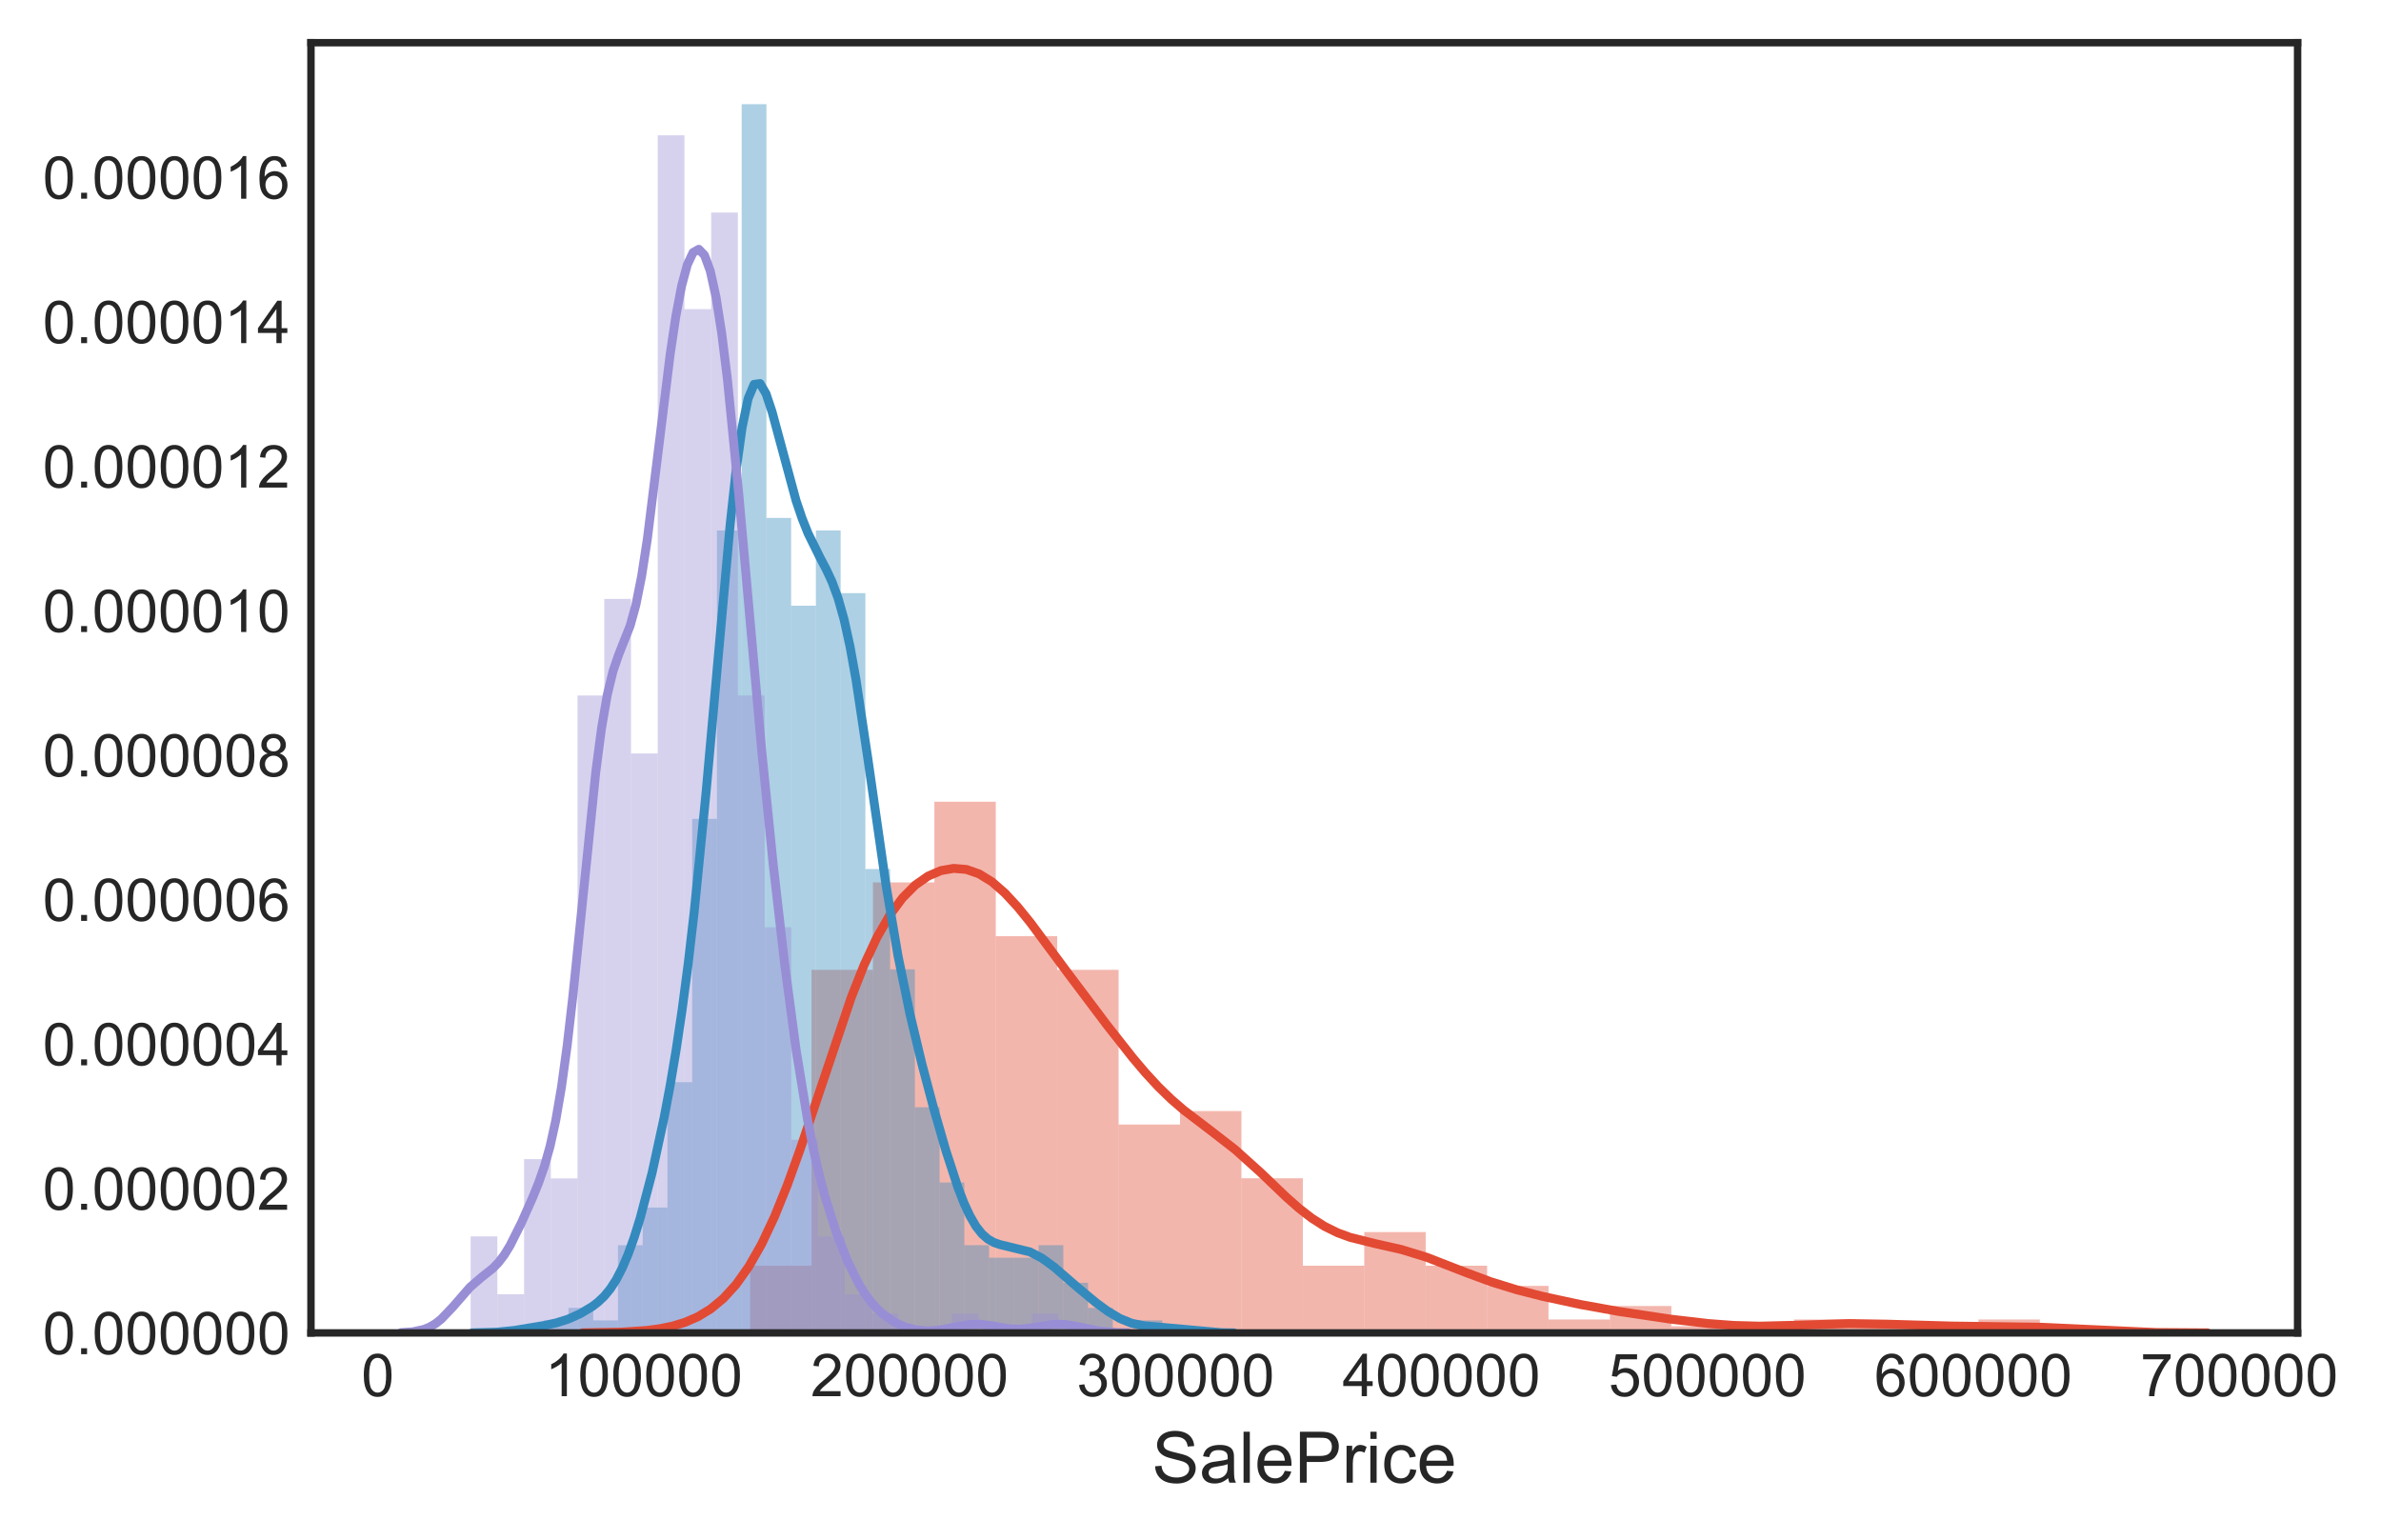 <?xml version="1.0" encoding="utf-8" standalone="no"?>
<!DOCTYPE svg PUBLIC "-//W3C//DTD SVG 1.1//EN"
  "http://www.w3.org/Graphics/SVG/1.1/DTD/svg11.dtd">
<!-- Created with matplotlib (https://matplotlib.org/) -->
<svg height="259.46pt" version="1.1" viewBox="0 0 401.259 259.46" width="401.259pt" xmlns="http://www.w3.org/2000/svg" xmlns:xlink="http://www.w3.org/1999/xlink">
 <defs>
  <style type="text/css">
*{stroke-linecap:butt;stroke-linejoin:round;}
  </style>
 </defs>
 <g id="figure_1">
  <g id="patch_1">
   <path d="M 0 259.46 
L 401.259 259.46 
L 401.259 0 
L 0 0 
z
" style="fill:#ffffff;"/>
  </g>
  <g id="axes_1">
   <g id="patch_2">
    <path d="M 52.405 224.64 
L 387.205 224.64 
L 387.205 7.2 
L 52.405 7.2 
z
" style="fill:#ffffff;"/>
   </g>
   <g id="matplotlib.axis_1">
    <g id="xtick_1">
     <g id="line2d_1"/>
     <g id="text_1">
      <!-- 0 -->
      <defs>
       <path d="M 4.156 35.297 
Q 4.156 48 6.766 55.734 
Q 9.375 63.484 14.516 67.672 
Q 19.672 71.875 27.484 71.875 
Q 33.25 71.875 37.594 69.547 
Q 41.938 67.234 44.766 62.859 
Q 47.609 58.5 49.219 52.219 
Q 50.828 45.953 50.828 35.297 
Q 50.828 22.703 48.234 14.969 
Q 45.656 7.234 40.5 3 
Q 35.359 -1.219 27.484 -1.219 
Q 17.141 -1.219 11.234 6.203 
Q 4.156 15.141 4.156 35.297 
z
M 13.188 35.297 
Q 13.188 17.672 17.312 11.828 
Q 21.438 6 27.484 6 
Q 33.547 6 37.672 11.859 
Q 41.797 17.719 41.797 35.297 
Q 41.797 52.984 37.672 58.781 
Q 33.547 64.594 27.391 64.594 
Q 21.344 64.594 17.719 59.469 
Q 13.188 52.938 13.188 35.297 
z
" id="ArialMT-48"/>
      </defs>
      <g style="fill:#262626;" transform="translate(60.894 235.298)scale(0.1 -0.1)">
       <use xlink:href="#ArialMT-48"/>
      </g>
     </g>
    </g>
    <g id="xtick_2">
     <g id="line2d_2"/>
     <g id="text_2">
      <!-- 100000 -->
      <defs>
       <path d="M 37.25 0 
L 28.469 0 
L 28.469 56 
Q 25.297 52.984 20.141 49.953 
Q 14.984 46.922 10.891 45.406 
L 10.891 53.906 
Q 18.266 57.375 23.781 62.297 
Q 29.297 67.234 31.594 71.875 
L 37.25 71.875 
z
" id="ArialMT-49"/>
      </defs>
      <g style="fill:#262626;" transform="translate(91.806 235.298)scale(0.1 -0.1)">
       <use xlink:href="#ArialMT-49"/>
       <use x="55.615" xlink:href="#ArialMT-48"/>
       <use x="111.23" xlink:href="#ArialMT-48"/>
       <use x="166.846" xlink:href="#ArialMT-48"/>
       <use x="222.461" xlink:href="#ArialMT-48"/>
       <use x="278.076" xlink:href="#ArialMT-48"/>
      </g>
     </g>
    </g>
    <g id="xtick_3">
     <g id="line2d_3"/>
     <g id="text_3">
      <!-- 200000 -->
      <defs>
       <path d="M 50.344 8.453 
L 50.344 0 
L 3.031 0 
Q 2.938 3.172 4.047 6.109 
Q 5.859 10.938 9.828 15.625 
Q 13.812 20.312 21.344 26.469 
Q 33.016 36.031 37.109 41.625 
Q 41.219 47.219 41.219 52.203 
Q 41.219 57.422 37.469 61 
Q 33.734 64.594 27.734 64.594 
Q 21.391 64.594 17.578 60.781 
Q 13.766 56.984 13.719 50.25 
L 4.688 51.172 
Q 5.609 61.281 11.656 66.578 
Q 17.719 71.875 27.938 71.875 
Q 38.234 71.875 44.234 66.156 
Q 50.25 60.453 50.25 52 
Q 50.25 47.703 48.484 43.547 
Q 46.734 39.406 42.656 34.812 
Q 38.578 30.219 29.109 22.219 
Q 21.188 15.578 18.938 13.203 
Q 16.703 10.844 15.234 8.453 
z
" id="ArialMT-50"/>
      </defs>
      <g style="fill:#262626;" transform="translate(136.621 235.298)scale(0.1 -0.1)">
       <use xlink:href="#ArialMT-50"/>
       <use x="55.615" xlink:href="#ArialMT-48"/>
       <use x="111.23" xlink:href="#ArialMT-48"/>
       <use x="166.846" xlink:href="#ArialMT-48"/>
       <use x="222.461" xlink:href="#ArialMT-48"/>
       <use x="278.076" xlink:href="#ArialMT-48"/>
      </g>
     </g>
    </g>
    <g id="xtick_4">
     <g id="line2d_4"/>
     <g id="text_4">
      <!-- 300000 -->
      <defs>
       <path d="M 4.203 18.891 
L 12.984 20.062 
Q 14.5 12.594 18.141 9.297 
Q 21.781 6 27 6 
Q 33.203 6 37.469 10.297 
Q 41.75 14.594 41.75 20.953 
Q 41.75 27 37.797 30.922 
Q 33.844 34.859 27.734 34.859 
Q 25.25 34.859 21.531 33.891 
L 22.516 41.609 
Q 23.391 41.5 23.922 41.5 
Q 29.547 41.5 34.031 44.422 
Q 38.531 47.359 38.531 53.469 
Q 38.531 58.297 35.25 61.469 
Q 31.984 64.656 26.812 64.656 
Q 21.688 64.656 18.266 61.422 
Q 14.844 58.203 13.875 51.766 
L 5.078 53.328 
Q 6.688 62.156 12.391 67.016 
Q 18.109 71.875 26.609 71.875 
Q 32.469 71.875 37.391 69.359 
Q 42.328 66.844 44.938 62.5 
Q 47.562 58.156 47.562 53.266 
Q 47.562 48.641 45.062 44.828 
Q 42.578 41.016 37.703 38.766 
Q 44.047 37.312 47.562 32.688 
Q 51.078 28.078 51.078 21.141 
Q 51.078 11.766 44.234 5.25 
Q 37.406 -1.266 26.953 -1.266 
Q 17.531 -1.266 11.297 4.344 
Q 5.078 9.969 4.203 18.891 
z
" id="ArialMT-51"/>
      </defs>
      <g style="fill:#262626;" transform="translate(181.435 235.298)scale(0.1 -0.1)">
       <use xlink:href="#ArialMT-51"/>
       <use x="55.615" xlink:href="#ArialMT-48"/>
       <use x="111.23" xlink:href="#ArialMT-48"/>
       <use x="166.846" xlink:href="#ArialMT-48"/>
       <use x="222.461" xlink:href="#ArialMT-48"/>
       <use x="278.076" xlink:href="#ArialMT-48"/>
      </g>
     </g>
    </g>
    <g id="xtick_5">
     <g id="line2d_5"/>
     <g id="text_5">
      <!-- 400000 -->
      <defs>
       <path d="M 32.328 0 
L 32.328 17.141 
L 1.266 17.141 
L 1.266 25.203 
L 33.938 71.578 
L 41.109 71.578 
L 41.109 25.203 
L 50.781 25.203 
L 50.781 17.141 
L 41.109 17.141 
L 41.109 0 
z
M 32.328 25.203 
L 32.328 57.469 
L 9.906 25.203 
z
" id="ArialMT-52"/>
      </defs>
      <g style="fill:#262626;" transform="translate(226.25 235.298)scale(0.1 -0.1)">
       <use xlink:href="#ArialMT-52"/>
       <use x="55.615" xlink:href="#ArialMT-48"/>
       <use x="111.23" xlink:href="#ArialMT-48"/>
       <use x="166.846" xlink:href="#ArialMT-48"/>
       <use x="222.461" xlink:href="#ArialMT-48"/>
       <use x="278.076" xlink:href="#ArialMT-48"/>
      </g>
     </g>
    </g>
    <g id="xtick_6">
     <g id="line2d_6"/>
     <g id="text_6">
      <!-- 500000 -->
      <defs>
       <path d="M 4.156 18.75 
L 13.375 19.531 
Q 14.406 12.797 18.141 9.391 
Q 21.875 6 27.156 6 
Q 33.5 6 37.891 10.781 
Q 42.281 15.578 42.281 23.484 
Q 42.281 31 38.062 35.344 
Q 33.844 39.703 27 39.703 
Q 22.75 39.703 19.328 37.766 
Q 15.922 35.844 13.969 32.766 
L 5.719 33.844 
L 12.641 70.609 
L 48.25 70.609 
L 48.25 62.203 
L 19.672 62.203 
L 15.828 42.969 
Q 22.266 47.469 29.344 47.469 
Q 38.719 47.469 45.156 40.969 
Q 51.609 34.469 51.609 24.266 
Q 51.609 14.547 45.953 7.469 
Q 39.062 -1.219 27.156 -1.219 
Q 17.391 -1.219 11.203 4.25 
Q 5.031 9.719 4.156 18.75 
z
" id="ArialMT-53"/>
      </defs>
      <g style="fill:#262626;" transform="translate(271.064 235.298)scale(0.1 -0.1)">
       <use xlink:href="#ArialMT-53"/>
       <use x="55.615" xlink:href="#ArialMT-48"/>
       <use x="111.23" xlink:href="#ArialMT-48"/>
       <use x="166.846" xlink:href="#ArialMT-48"/>
       <use x="222.461" xlink:href="#ArialMT-48"/>
       <use x="278.076" xlink:href="#ArialMT-48"/>
      </g>
     </g>
    </g>
    <g id="xtick_7">
     <g id="line2d_7"/>
     <g id="text_7">
      <!-- 600000 -->
      <defs>
       <path d="M 49.75 54.047 
L 41.016 53.375 
Q 39.844 58.547 37.703 60.891 
Q 34.125 64.656 28.906 64.656 
Q 24.703 64.656 21.531 62.312 
Q 17.391 59.281 14.984 53.469 
Q 12.594 47.656 12.5 36.922 
Q 15.672 41.75 20.266 44.094 
Q 24.859 46.438 29.891 46.438 
Q 38.672 46.438 44.844 39.969 
Q 51.031 33.5 51.031 23.25 
Q 51.031 16.5 48.125 10.719 
Q 45.219 4.938 40.141 1.859 
Q 35.062 -1.219 28.609 -1.219 
Q 17.625 -1.219 10.688 6.859 
Q 3.766 14.938 3.766 33.5 
Q 3.766 54.25 11.422 63.672 
Q 18.109 71.875 29.438 71.875 
Q 37.891 71.875 43.281 67.141 
Q 48.688 62.406 49.75 54.047 
z
M 13.875 23.188 
Q 13.875 18.656 15.797 14.5 
Q 17.719 10.359 21.188 8.172 
Q 24.656 6 28.469 6 
Q 34.031 6 38.031 10.484 
Q 42.047 14.984 42.047 22.703 
Q 42.047 30.125 38.078 34.391 
Q 34.125 38.672 28.125 38.672 
Q 22.172 38.672 18.016 34.391 
Q 13.875 30.125 13.875 23.188 
z
" id="ArialMT-54"/>
      </defs>
      <g style="fill:#262626;" transform="translate(315.879 235.298)scale(0.1 -0.1)">
       <use xlink:href="#ArialMT-54"/>
       <use x="55.615" xlink:href="#ArialMT-48"/>
       <use x="111.23" xlink:href="#ArialMT-48"/>
       <use x="166.846" xlink:href="#ArialMT-48"/>
       <use x="222.461" xlink:href="#ArialMT-48"/>
       <use x="278.076" xlink:href="#ArialMT-48"/>
      </g>
     </g>
    </g>
    <g id="xtick_8">
     <g id="line2d_8"/>
     <g id="text_8">
      <!-- 700000 -->
      <defs>
       <path d="M 4.734 62.203 
L 4.734 70.656 
L 51.078 70.656 
L 51.078 63.812 
Q 44.234 56.547 37.516 44.484 
Q 30.812 32.422 27.156 19.672 
Q 24.516 10.688 23.781 0 
L 14.75 0 
Q 14.891 8.453 18.062 20.406 
Q 21.234 32.375 27.172 43.484 
Q 33.109 54.594 39.797 62.203 
z
" id="ArialMT-55"/>
      </defs>
      <g style="fill:#262626;" transform="translate(360.694 235.298)scale(0.1 -0.1)">
       <use xlink:href="#ArialMT-55"/>
       <use x="55.615" xlink:href="#ArialMT-48"/>
       <use x="111.23" xlink:href="#ArialMT-48"/>
       <use x="166.846" xlink:href="#ArialMT-48"/>
       <use x="222.461" xlink:href="#ArialMT-48"/>
       <use x="278.076" xlink:href="#ArialMT-48"/>
      </g>
     </g>
    </g>
    <g id="text_9">
     <!-- SalePrice -->
     <defs>
      <path d="M 4.5 23 
L 13.422 23.781 
Q 14.062 18.406 16.375 14.969 
Q 18.703 11.531 23.578 9.406 
Q 28.469 7.281 34.578 7.281 
Q 39.984 7.281 44.141 8.891 
Q 48.297 10.5 50.312 13.297 
Q 52.344 16.109 52.344 19.438 
Q 52.344 22.797 50.391 25.312 
Q 48.438 27.828 43.953 29.547 
Q 41.062 30.672 31.203 33.031 
Q 21.344 35.406 17.391 37.5 
Q 12.25 40.188 9.734 44.156 
Q 7.234 48.141 7.234 53.078 
Q 7.234 58.5 10.297 63.203 
Q 13.375 67.922 19.281 70.359 
Q 25.203 72.797 32.422 72.797 
Q 40.375 72.797 46.453 70.234 
Q 52.547 67.672 55.812 62.688 
Q 59.078 57.719 59.328 51.422 
L 50.25 50.734 
Q 49.516 57.516 45.281 60.984 
Q 41.062 64.453 32.812 64.453 
Q 24.219 64.453 20.281 61.297 
Q 16.359 58.156 16.359 53.719 
Q 16.359 49.859 19.141 47.359 
Q 21.875 44.875 33.422 42.266 
Q 44.969 39.656 49.266 37.703 
Q 55.516 34.812 58.484 30.391 
Q 61.469 25.984 61.469 20.219 
Q 61.469 14.5 58.203 9.438 
Q 54.938 4.391 48.797 1.578 
Q 42.672 -1.219 35.016 -1.219 
Q 25.297 -1.219 18.719 1.609 
Q 12.156 4.438 8.422 10.125 
Q 4.688 15.828 4.5 23 
z
" id="ArialMT-83"/>
      <path d="M 40.438 6.391 
Q 35.547 2.25 31.031 0.531 
Q 26.516 -1.172 21.344 -1.172 
Q 12.797 -1.172 8.203 3 
Q 3.609 7.172 3.609 13.672 
Q 3.609 17.484 5.344 20.625 
Q 7.078 23.781 9.891 25.688 
Q 12.703 27.594 16.219 28.562 
Q 18.797 29.25 24.031 29.891 
Q 34.672 31.156 39.703 32.906 
Q 39.75 34.719 39.75 35.203 
Q 39.75 40.578 37.25 42.781 
Q 33.891 45.75 27.25 45.75 
Q 21.047 45.75 18.094 43.578 
Q 15.141 41.406 13.719 35.891 
L 5.125 37.062 
Q 6.297 42.578 8.984 45.969 
Q 11.672 49.359 16.75 51.188 
Q 21.828 53.031 28.516 53.031 
Q 35.156 53.031 39.297 51.469 
Q 43.453 49.906 45.406 47.531 
Q 47.359 45.172 48.141 41.547 
Q 48.578 39.312 48.578 33.453 
L 48.578 21.734 
Q 48.578 9.469 49.141 6.219 
Q 49.703 2.984 51.375 0 
L 42.188 0 
Q 40.828 2.734 40.438 6.391 
z
M 39.703 26.031 
Q 34.906 24.078 25.344 22.703 
Q 19.922 21.922 17.672 20.938 
Q 15.438 19.969 14.203 18.094 
Q 12.984 16.219 12.984 13.922 
Q 12.984 10.406 15.641 8.062 
Q 18.312 5.719 23.438 5.719 
Q 28.516 5.719 32.469 7.938 
Q 36.422 10.156 38.281 14.016 
Q 39.703 17 39.703 22.797 
z
" id="ArialMT-97"/>
      <path d="M 6.391 0 
L 6.391 71.578 
L 15.188 71.578 
L 15.188 0 
z
" id="ArialMT-108"/>
      <path d="M 42.094 16.703 
L 51.172 15.578 
Q 49.031 7.625 43.219 3.219 
Q 37.406 -1.172 28.375 -1.172 
Q 17 -1.172 10.328 5.828 
Q 3.656 12.844 3.656 25.484 
Q 3.656 38.578 10.391 45.797 
Q 17.141 53.031 27.875 53.031 
Q 38.281 53.031 44.875 45.953 
Q 51.469 38.875 51.469 26.031 
Q 51.469 25.25 51.422 23.688 
L 12.75 23.688 
Q 13.234 15.141 17.578 10.594 
Q 21.922 6.062 28.422 6.062 
Q 33.25 6.062 36.672 8.594 
Q 40.094 11.141 42.094 16.703 
z
M 13.234 30.906 
L 42.188 30.906 
Q 41.609 37.453 38.875 40.719 
Q 34.672 45.797 27.984 45.797 
Q 21.922 45.797 17.797 41.75 
Q 13.672 37.703 13.234 30.906 
z
" id="ArialMT-101"/>
      <path d="M 7.719 0 
L 7.719 71.578 
L 34.719 71.578 
Q 41.844 71.578 45.609 70.906 
Q 50.875 70.016 54.438 67.547 
Q 58.016 65.094 60.188 60.641 
Q 62.359 56.203 62.359 50.875 
Q 62.359 41.75 56.547 35.422 
Q 50.734 29.109 35.547 29.109 
L 17.188 29.109 
L 17.188 0 
z
M 17.188 37.547 
L 35.688 37.547 
Q 44.875 37.547 48.734 40.969 
Q 52.594 44.391 52.594 50.594 
Q 52.594 55.078 50.312 58.266 
Q 48.047 61.469 44.344 62.5 
Q 41.938 63.141 35.5 63.141 
L 17.188 63.141 
z
" id="ArialMT-80"/>
      <path d="M 6.5 0 
L 6.5 51.859 
L 14.406 51.859 
L 14.406 44 
Q 17.438 49.516 20 51.266 
Q 22.562 53.031 25.641 53.031 
Q 30.078 53.031 34.672 50.203 
L 31.641 42.047 
Q 28.422 43.953 25.203 43.953 
Q 22.312 43.953 20.016 42.219 
Q 17.719 40.484 16.75 37.406 
Q 15.281 32.719 15.281 27.156 
L 15.281 0 
z
" id="ArialMT-114"/>
      <path d="M 6.641 61.469 
L 6.641 71.578 
L 15.438 71.578 
L 15.438 61.469 
z
M 6.641 0 
L 6.641 51.859 
L 15.438 51.859 
L 15.438 0 
z
" id="ArialMT-105"/>
      <path d="M 40.438 19 
L 49.078 17.875 
Q 47.656 8.938 41.812 3.875 
Q 35.984 -1.172 27.484 -1.172 
Q 16.844 -1.172 10.375 5.781 
Q 3.906 12.75 3.906 25.734 
Q 3.906 34.125 6.688 40.422 
Q 9.469 46.734 15.156 49.875 
Q 20.844 53.031 27.547 53.031 
Q 35.984 53.031 41.359 48.75 
Q 46.734 44.484 48.25 36.625 
L 39.703 35.297 
Q 38.484 40.531 35.375 43.156 
Q 32.281 45.797 27.875 45.797 
Q 21.234 45.797 17.078 41.031 
Q 12.938 36.281 12.938 25.984 
Q 12.938 15.531 16.938 10.797 
Q 20.953 6.062 27.391 6.062 
Q 32.562 6.062 36.031 9.234 
Q 39.5 12.406 40.438 19 
z
" id="ArialMT-99"/>
     </defs>
     <g style="fill:#262626;" transform="translate(194.127 249.875)scale(0.12 -0.12)">
      <use xlink:href="#ArialMT-83"/>
      <use x="66.699" xlink:href="#ArialMT-97"/>
      <use x="122.314" xlink:href="#ArialMT-108"/>
      <use x="144.531" xlink:href="#ArialMT-101"/>
      <use x="200.146" xlink:href="#ArialMT-80"/>
      <use x="266.846" xlink:href="#ArialMT-114"/>
      <use x="300.146" xlink:href="#ArialMT-105"/>
      <use x="322.363" xlink:href="#ArialMT-99"/>
      <use x="372.363" xlink:href="#ArialMT-101"/>
     </g>
    </g>
   </g>
   <g id="matplotlib.axis_2">
    <g id="ytick_1">
     <g id="line2d_9"/>
     <g id="text_10">
      <!-- 0.000000 -->
      <defs>
       <path d="M 9.078 0 
L 9.078 10.016 
L 19.094 10.016 
L 19.094 0 
z
" id="ArialMT-46"/>
      </defs>
      <g style="fill:#262626;" transform="translate(7.2 228.219)scale(0.1 -0.1)">
       <use xlink:href="#ArialMT-48"/>
       <use x="55.615" xlink:href="#ArialMT-46"/>
       <use x="83.398" xlink:href="#ArialMT-48"/>
       <use x="139.014" xlink:href="#ArialMT-48"/>
       <use x="194.629" xlink:href="#ArialMT-48"/>
       <use x="250.244" xlink:href="#ArialMT-48"/>
       <use x="305.859" xlink:href="#ArialMT-48"/>
       <use x="361.475" xlink:href="#ArialMT-48"/>
      </g>
     </g>
    </g>
    <g id="ytick_2">
     <g id="line2d_10"/>
     <g id="text_11">
      <!-- 0.000002 -->
      <g style="fill:#262626;" transform="translate(7.2 203.877)scale(0.1 -0.1)">
       <use xlink:href="#ArialMT-48"/>
       <use x="55.615" xlink:href="#ArialMT-46"/>
       <use x="83.398" xlink:href="#ArialMT-48"/>
       <use x="139.014" xlink:href="#ArialMT-48"/>
       <use x="194.629" xlink:href="#ArialMT-48"/>
       <use x="250.244" xlink:href="#ArialMT-48"/>
       <use x="305.859" xlink:href="#ArialMT-48"/>
       <use x="361.475" xlink:href="#ArialMT-50"/>
      </g>
     </g>
    </g>
    <g id="ytick_3">
     <g id="line2d_11"/>
     <g id="text_12">
      <!-- 0.000004 -->
      <g style="fill:#262626;" transform="translate(7.2 179.536)scale(0.1 -0.1)">
       <use xlink:href="#ArialMT-48"/>
       <use x="55.615" xlink:href="#ArialMT-46"/>
       <use x="83.398" xlink:href="#ArialMT-48"/>
       <use x="139.014" xlink:href="#ArialMT-48"/>
       <use x="194.629" xlink:href="#ArialMT-48"/>
       <use x="250.244" xlink:href="#ArialMT-48"/>
       <use x="305.859" xlink:href="#ArialMT-48"/>
       <use x="361.475" xlink:href="#ArialMT-52"/>
      </g>
     </g>
    </g>
    <g id="ytick_4">
     <g id="line2d_12"/>
     <g id="text_13">
      <!-- 0.000006 -->
      <g style="fill:#262626;" transform="translate(7.2 155.195)scale(0.1 -0.1)">
       <use xlink:href="#ArialMT-48"/>
       <use x="55.615" xlink:href="#ArialMT-46"/>
       <use x="83.398" xlink:href="#ArialMT-48"/>
       <use x="139.014" xlink:href="#ArialMT-48"/>
       <use x="194.629" xlink:href="#ArialMT-48"/>
       <use x="250.244" xlink:href="#ArialMT-48"/>
       <use x="305.859" xlink:href="#ArialMT-48"/>
       <use x="361.475" xlink:href="#ArialMT-54"/>
      </g>
     </g>
    </g>
    <g id="ytick_5">
     <g id="line2d_13"/>
     <g id="text_14">
      <!-- 0.000008 -->
      <defs>
       <path d="M 17.672 38.812 
Q 12.203 40.828 9.562 44.531 
Q 6.938 48.25 6.938 53.422 
Q 6.938 61.234 12.547 66.547 
Q 18.172 71.875 27.484 71.875 
Q 36.859 71.875 42.578 66.422 
Q 48.297 60.984 48.297 53.172 
Q 48.297 48.188 45.672 44.5 
Q 43.062 40.828 37.75 38.812 
Q 44.344 36.672 47.781 31.875 
Q 51.219 27.094 51.219 20.453 
Q 51.219 11.281 44.719 5.031 
Q 38.234 -1.219 27.641 -1.219 
Q 17.047 -1.219 10.547 5.047 
Q 4.047 11.328 4.047 20.703 
Q 4.047 27.688 7.594 32.391 
Q 11.141 37.109 17.672 38.812 
z
M 15.922 53.719 
Q 15.922 48.641 19.188 45.406 
Q 22.469 42.188 27.688 42.188 
Q 32.766 42.188 36.016 45.375 
Q 39.266 48.578 39.266 53.219 
Q 39.266 58.062 35.906 61.359 
Q 32.562 64.656 27.594 64.656 
Q 22.562 64.656 19.234 61.422 
Q 15.922 58.203 15.922 53.719 
z
M 13.094 20.656 
Q 13.094 16.891 14.875 13.375 
Q 16.656 9.859 20.172 7.922 
Q 23.688 6 27.734 6 
Q 34.031 6 38.125 10.047 
Q 42.234 14.109 42.234 20.359 
Q 42.234 26.703 38.016 30.859 
Q 33.797 35.016 27.438 35.016 
Q 21.234 35.016 17.156 30.906 
Q 13.094 26.812 13.094 20.656 
z
" id="ArialMT-56"/>
      </defs>
      <g style="fill:#262626;" transform="translate(7.2 130.853)scale(0.1 -0.1)">
       <use xlink:href="#ArialMT-48"/>
       <use x="55.615" xlink:href="#ArialMT-46"/>
       <use x="83.398" xlink:href="#ArialMT-48"/>
       <use x="139.014" xlink:href="#ArialMT-48"/>
       <use x="194.629" xlink:href="#ArialMT-48"/>
       <use x="250.244" xlink:href="#ArialMT-48"/>
       <use x="305.859" xlink:href="#ArialMT-48"/>
       <use x="361.475" xlink:href="#ArialMT-56"/>
      </g>
     </g>
    </g>
    <g id="ytick_6">
     <g id="line2d_14"/>
     <g id="text_15">
      <!-- 0.000010 -->
      <g style="fill:#262626;" transform="translate(7.2 106.512)scale(0.1 -0.1)">
       <use xlink:href="#ArialMT-48"/>
       <use x="55.615" xlink:href="#ArialMT-46"/>
       <use x="83.398" xlink:href="#ArialMT-48"/>
       <use x="139.014" xlink:href="#ArialMT-48"/>
       <use x="194.629" xlink:href="#ArialMT-48"/>
       <use x="250.244" xlink:href="#ArialMT-48"/>
       <use x="305.859" xlink:href="#ArialMT-49"/>
       <use x="361.475" xlink:href="#ArialMT-48"/>
      </g>
     </g>
    </g>
    <g id="ytick_7">
     <g id="line2d_15"/>
     <g id="text_16">
      <!-- 0.000012 -->
      <g style="fill:#262626;" transform="translate(7.2 82.17)scale(0.1 -0.1)">
       <use xlink:href="#ArialMT-48"/>
       <use x="55.615" xlink:href="#ArialMT-46"/>
       <use x="83.398" xlink:href="#ArialMT-48"/>
       <use x="139.014" xlink:href="#ArialMT-48"/>
       <use x="194.629" xlink:href="#ArialMT-48"/>
       <use x="250.244" xlink:href="#ArialMT-48"/>
       <use x="305.859" xlink:href="#ArialMT-49"/>
       <use x="361.475" xlink:href="#ArialMT-50"/>
      </g>
     </g>
    </g>
    <g id="ytick_8">
     <g id="line2d_16"/>
     <g id="text_17">
      <!-- 0.000014 -->
      <g style="fill:#262626;" transform="translate(7.2 57.829)scale(0.1 -0.1)">
       <use xlink:href="#ArialMT-48"/>
       <use x="55.615" xlink:href="#ArialMT-46"/>
       <use x="83.398" xlink:href="#ArialMT-48"/>
       <use x="139.014" xlink:href="#ArialMT-48"/>
       <use x="194.629" xlink:href="#ArialMT-48"/>
       <use x="250.244" xlink:href="#ArialMT-48"/>
       <use x="305.859" xlink:href="#ArialMT-49"/>
       <use x="361.475" xlink:href="#ArialMT-52"/>
      </g>
     </g>
    </g>
    <g id="ytick_9">
     <g id="line2d_17"/>
     <g id="text_18">
      <!-- 0.000016 -->
      <g style="fill:#262626;" transform="translate(7.2 33.487)scale(0.1 -0.1)">
       <use xlink:href="#ArialMT-48"/>
       <use x="55.615" xlink:href="#ArialMT-46"/>
       <use x="83.398" xlink:href="#ArialMT-48"/>
       <use x="139.014" xlink:href="#ArialMT-48"/>
       <use x="194.629" xlink:href="#ArialMT-48"/>
       <use x="250.244" xlink:href="#ArialMT-48"/>
       <use x="305.859" xlink:href="#ArialMT-49"/>
       <use x="361.475" xlink:href="#ArialMT-54"/>
      </g>
     </g>
    </g>
   </g>
   <g id="patch_3">
    <path clip-path="url(#p4abeadb72f)" d="M 126.415 224.64 
L 136.765 224.64 
L 136.765 213.307 
L 126.415 213.307 
z
" style="fill:#e24a33;opacity:0.4;"/>
   </g>
   <g id="patch_4">
    <path clip-path="url(#p4abeadb72f)" d="M 136.765 224.64 
L 147.115 224.64 
L 147.115 163.442 
L 136.765 163.442 
z
" style="fill:#e24a33;opacity:0.4;"/>
   </g>
   <g id="patch_5">
    <path clip-path="url(#p4abeadb72f)" d="M 147.115 224.64 
L 157.465 224.64 
L 157.465 148.71 
L 147.115 148.71 
z
" style="fill:#e24a33;opacity:0.4;"/>
   </g>
   <g id="patch_6">
    <path clip-path="url(#p4abeadb72f)" d="M 157.465 224.64 
L 167.815 224.64 
L 167.815 135.11 
L 157.465 135.11 
z
" style="fill:#e24a33;opacity:0.4;"/>
   </g>
   <g id="patch_7">
    <path clip-path="url(#p4abeadb72f)" d="M 167.815 224.64 
L 178.165 224.64 
L 178.165 157.776 
L 167.815 157.776 
z
" style="fill:#e24a33;opacity:0.4;"/>
   </g>
   <g id="patch_8">
    <path clip-path="url(#p4abeadb72f)" d="M 178.165 224.64 
L 188.515 224.64 
L 188.515 163.442 
L 178.165 163.442 
z
" style="fill:#e24a33;opacity:0.4;"/>
   </g>
   <g id="patch_9">
    <path clip-path="url(#p4abeadb72f)" d="M 188.515 224.64 
L 198.865 224.64 
L 198.865 189.508 
L 188.515 189.508 
z
" style="fill:#e24a33;opacity:0.4;"/>
   </g>
   <g id="patch_10">
    <path clip-path="url(#p4abeadb72f)" d="M 198.865 224.64 
L 209.215 224.64 
L 209.215 187.241 
L 198.865 187.241 
z
" style="fill:#e24a33;opacity:0.4;"/>
   </g>
   <g id="patch_11">
    <path clip-path="url(#p4abeadb72f)" d="M 209.215 224.64 
L 219.565 224.64 
L 219.565 198.574 
L 209.215 198.574 
z
" style="fill:#e24a33;opacity:0.4;"/>
   </g>
   <g id="patch_12">
    <path clip-path="url(#p4abeadb72f)" d="M 219.565 224.64 
L 229.915 224.64 
L 229.915 213.307 
L 219.565 213.307 
z
" style="fill:#e24a33;opacity:0.4;"/>
   </g>
   <g id="patch_13">
    <path clip-path="url(#p4abeadb72f)" d="M 229.915 224.64 
L 240.265 224.64 
L 240.265 207.641 
L 229.915 207.641 
z
" style="fill:#e24a33;opacity:0.4;"/>
   </g>
   <g id="patch_14">
    <path clip-path="url(#p4abeadb72f)" d="M 240.265 224.64 
L 250.615 224.64 
L 250.615 213.307 
L 240.265 213.307 
z
" style="fill:#e24a33;opacity:0.4;"/>
   </g>
   <g id="patch_15">
    <path clip-path="url(#p4abeadb72f)" d="M 250.615 224.64 
L 260.965 224.64 
L 260.965 216.707 
L 250.615 216.707 
z
" style="fill:#e24a33;opacity:0.4;"/>
   </g>
   <g id="patch_16">
    <path clip-path="url(#p4abeadb72f)" d="M 260.965 224.64 
L 271.315 224.64 
L 271.315 222.373 
L 260.965 222.373 
z
" style="fill:#e24a33;opacity:0.4;"/>
   </g>
   <g id="patch_17">
    <path clip-path="url(#p4abeadb72f)" d="M 271.315 224.64 
L 281.665 224.64 
L 281.665 220.107 
L 271.315 220.107 
z
" style="fill:#e24a33;opacity:0.4;"/>
   </g>
   <g id="patch_18">
    <path clip-path="url(#p4abeadb72f)" d="M 281.665 224.64 
L 292.015 224.64 
L 292.015 223.507 
L 281.665 223.507 
z
" style="fill:#e24a33;opacity:0.4;"/>
   </g>
   <g id="patch_19">
    <path clip-path="url(#p4abeadb72f)" d="M 292.015 224.64 
L 302.365 224.64 
L 302.365 224.64 
L 292.015 224.64 
z
" style="fill:#e24a33;opacity:0.4;"/>
   </g>
   <g id="patch_20">
    <path clip-path="url(#p4abeadb72f)" d="M 302.365 224.64 
L 312.715 224.64 
L 312.715 222.373 
L 302.365 222.373 
z
" style="fill:#e24a33;opacity:0.4;"/>
   </g>
   <g id="patch_21">
    <path clip-path="url(#p4abeadb72f)" d="M 312.715 224.64 
L 323.065 224.64 
L 323.065 223.507 
L 312.715 223.507 
z
" style="fill:#e24a33;opacity:0.4;"/>
   </g>
   <g id="patch_22">
    <path clip-path="url(#p4abeadb72f)" d="M 323.065 224.64 
L 333.416 224.64 
L 333.416 223.507 
L 323.065 223.507 
z
" style="fill:#e24a33;opacity:0.4;"/>
   </g>
   <g id="patch_23">
    <path clip-path="url(#p4abeadb72f)" d="M 333.416 224.64 
L 343.766 224.64 
L 343.766 222.373 
L 333.416 222.373 
z
" style="fill:#e24a33;opacity:0.4;"/>
   </g>
   <g id="patch_24">
    <path clip-path="url(#p4abeadb72f)" d="M 91.631 224.64 
L 95.801 224.64 
L 95.801 222.527 
L 91.631 222.527 
z
" style="fill:#348abd;opacity:0.4;"/>
   </g>
   <g id="patch_25">
    <path clip-path="url(#p4abeadb72f)" d="M 95.801 224.64 
L 99.971 224.64 
L 99.971 220.414 
L 95.801 220.414 
z
" style="fill:#348abd;opacity:0.4;"/>
   </g>
   <g id="patch_26">
    <path clip-path="url(#p4abeadb72f)" d="M 99.971 224.64 
L 104.14 224.64 
L 104.14 222.527 
L 99.971 222.527 
z
" style="fill:#348abd;opacity:0.4;"/>
   </g>
   <g id="patch_27">
    <path clip-path="url(#p4abeadb72f)" d="M 104.14 224.64 
L 108.31 224.64 
L 108.31 209.848 
L 104.14 209.848 
z
" style="fill:#348abd;opacity:0.4;"/>
   </g>
   <g id="patch_28">
    <path clip-path="url(#p4abeadb72f)" d="M 108.31 224.64 
L 112.48 224.64 
L 112.48 203.509 
L 108.31 203.509 
z
" style="fill:#348abd;opacity:0.4;"/>
   </g>
   <g id="patch_29">
    <path clip-path="url(#p4abeadb72f)" d="M 112.48 224.64 
L 116.65 224.64 
L 116.65 182.378 
L 112.48 182.378 
z
" style="fill:#348abd;opacity:0.4;"/>
   </g>
   <g id="patch_30">
    <path clip-path="url(#p4abeadb72f)" d="M 116.65 224.64 
L 120.82 224.64 
L 120.82 138.002 
L 116.65 138.002 
z
" style="fill:#348abd;opacity:0.4;"/>
   </g>
   <g id="patch_31">
    <path clip-path="url(#p4abeadb72f)" d="M 120.82 224.64 
L 124.99 224.64 
L 124.99 89.4 
L 120.82 89.4 
z
" style="fill:#348abd;opacity:0.4;"/>
   </g>
   <g id="patch_32">
    <path clip-path="url(#p4abeadb72f)" d="M 124.99 224.64 
L 129.16 224.64 
L 129.16 17.554 
L 124.99 17.554 
z
" style="fill:#348abd;opacity:0.4;"/>
   </g>
   <g id="patch_33">
    <path clip-path="url(#p4abeadb72f)" d="M 129.16 224.64 
L 133.329 224.64 
L 133.329 87.287 
L 129.16 87.287 
z
" style="fill:#348abd;opacity:0.4;"/>
   </g>
   <g id="patch_34">
    <path clip-path="url(#p4abeadb72f)" d="M 133.329 224.64 
L 137.499 224.64 
L 137.499 102.079 
L 133.329 102.079 
z
" style="fill:#348abd;opacity:0.4;"/>
   </g>
   <g id="patch_35">
    <path clip-path="url(#p4abeadb72f)" d="M 137.499 224.64 
L 141.669 224.64 
L 141.669 89.4 
L 137.499 89.4 
z
" style="fill:#348abd;opacity:0.4;"/>
   </g>
   <g id="patch_36">
    <path clip-path="url(#p4abeadb72f)" d="M 141.669 224.64 
L 145.839 224.64 
L 145.839 99.966 
L 141.669 99.966 
z
" style="fill:#348abd;opacity:0.4;"/>
   </g>
   <g id="patch_37">
    <path clip-path="url(#p4abeadb72f)" d="M 145.839 224.64 
L 150.009 224.64 
L 150.009 146.455 
L 145.839 146.455 
z
" style="fill:#348abd;opacity:0.4;"/>
   </g>
   <g id="patch_38">
    <path clip-path="url(#p4abeadb72f)" d="M 150.009 224.64 
L 154.179 224.64 
L 154.179 163.36 
L 150.009 163.36 
z
" style="fill:#348abd;opacity:0.4;"/>
   </g>
   <g id="patch_39">
    <path clip-path="url(#p4abeadb72f)" d="M 154.179 224.64 
L 158.349 224.64 
L 158.349 186.604 
L 154.179 186.604 
z
" style="fill:#348abd;opacity:0.4;"/>
   </g>
   <g id="patch_40">
    <path clip-path="url(#p4abeadb72f)" d="M 158.349 224.64 
L 162.518 224.64 
L 162.518 199.283 
L 158.349 199.283 
z
" style="fill:#348abd;opacity:0.4;"/>
   </g>
   <g id="patch_41">
    <path clip-path="url(#p4abeadb72f)" d="M 162.518 224.64 
L 166.688 224.64 
L 166.688 209.848 
L 162.518 209.848 
z
" style="fill:#348abd;opacity:0.4;"/>
   </g>
   <g id="patch_42">
    <path clip-path="url(#p4abeadb72f)" d="M 166.688 224.64 
L 170.858 224.64 
L 170.858 211.961 
L 166.688 211.961 
z
" style="fill:#348abd;opacity:0.4;"/>
   </g>
   <g id="patch_43">
    <path clip-path="url(#p4abeadb72f)" d="M 170.858 224.64 
L 175.028 224.64 
L 175.028 211.961 
L 170.858 211.961 
z
" style="fill:#348abd;opacity:0.4;"/>
   </g>
   <g id="patch_44">
    <path clip-path="url(#p4abeadb72f)" d="M 175.028 224.64 
L 179.198 224.64 
L 179.198 209.848 
L 175.028 209.848 
z
" style="fill:#348abd;opacity:0.4;"/>
   </g>
   <g id="patch_45">
    <path clip-path="url(#p4abeadb72f)" d="M 179.198 224.64 
L 183.368 224.64 
L 183.368 216.188 
L 179.198 216.188 
z
" style="fill:#348abd;opacity:0.4;"/>
   </g>
   <g id="patch_46">
    <path clip-path="url(#p4abeadb72f)" d="M 183.368 224.64 
L 187.538 224.64 
L 187.538 220.414 
L 183.368 220.414 
z
" style="fill:#348abd;opacity:0.4;"/>
   </g>
   <g id="patch_47">
    <path clip-path="url(#p4abeadb72f)" d="M 187.538 224.64 
L 191.707 224.64 
L 191.707 224.64 
L 187.538 224.64 
z
" style="fill:#348abd;opacity:0.4;"/>
   </g>
   <g id="patch_48">
    <path clip-path="url(#p4abeadb72f)" d="M 191.707 224.64 
L 195.877 224.64 
L 195.877 222.527 
L 191.707 222.527 
z
" style="fill:#348abd;opacity:0.4;"/>
   </g>
   <g id="patch_49">
    <path clip-path="url(#p4abeadb72f)" d="M 79.314 224.64 
L 83.818 224.64 
L 83.818 208.363 
L 79.314 208.363 
z
" style="fill:#988ed5;opacity:0.4;"/>
   </g>
   <g id="patch_50">
    <path clip-path="url(#p4abeadb72f)" d="M 83.818 224.64 
L 88.322 224.64 
L 88.322 218.129 
L 83.818 218.129 
z
" style="fill:#988ed5;opacity:0.4;"/>
   </g>
   <g id="patch_51">
    <path clip-path="url(#p4abeadb72f)" d="M 88.322 224.64 
L 92.826 224.64 
L 92.826 195.341 
L 88.322 195.341 
z
" style="fill:#988ed5;opacity:0.4;"/>
   </g>
   <g id="patch_52">
    <path clip-path="url(#p4abeadb72f)" d="M 92.826 224.64 
L 97.33 224.64 
L 97.33 198.597 
L 92.826 198.597 
z
" style="fill:#988ed5;opacity:0.4;"/>
   </g>
   <g id="patch_53">
    <path clip-path="url(#p4abeadb72f)" d="M 97.33 224.64 
L 101.834 224.64 
L 101.834 117.211 
L 97.33 117.211 
z
" style="fill:#988ed5;opacity:0.4;"/>
   </g>
   <g id="patch_54">
    <path clip-path="url(#p4abeadb72f)" d="M 101.834 224.64 
L 106.338 224.64 
L 106.338 100.934 
L 101.834 100.934 
z
" style="fill:#988ed5;opacity:0.4;"/>
   </g>
   <g id="patch_55">
    <path clip-path="url(#p4abeadb72f)" d="M 106.338 224.64 
L 110.842 224.64 
L 110.842 126.977 
L 106.338 126.977 
z
" style="fill:#988ed5;opacity:0.4;"/>
   </g>
   <g id="patch_56">
    <path clip-path="url(#p4abeadb72f)" d="M 110.842 224.64 
L 115.345 224.64 
L 115.345 22.804 
L 110.842 22.804 
z
" style="fill:#988ed5;opacity:0.4;"/>
   </g>
   <g id="patch_57">
    <path clip-path="url(#p4abeadb72f)" d="M 115.345 224.64 
L 119.849 224.64 
L 119.849 52.103 
L 115.345 52.103 
z
" style="fill:#988ed5;opacity:0.4;"/>
   </g>
   <g id="patch_58">
    <path clip-path="url(#p4abeadb72f)" d="M 119.849 224.64 
L 124.353 224.64 
L 124.353 35.826 
L 119.849 35.826 
z
" style="fill:#988ed5;opacity:0.4;"/>
   </g>
   <g id="patch_59">
    <path clip-path="url(#p4abeadb72f)" d="M 124.353 224.64 
L 128.857 224.64 
L 128.857 117.211 
L 124.353 117.211 
z
" style="fill:#988ed5;opacity:0.4;"/>
   </g>
   <g id="patch_60">
    <path clip-path="url(#p4abeadb72f)" d="M 128.857 224.64 
L 133.361 224.64 
L 133.361 156.276 
L 128.857 156.276 
z
" style="fill:#988ed5;opacity:0.4;"/>
   </g>
   <g id="patch_61">
    <path clip-path="url(#p4abeadb72f)" d="M 133.361 224.64 
L 137.865 224.64 
L 137.865 192.086 
L 133.361 192.086 
z
" style="fill:#988ed5;opacity:0.4;"/>
   </g>
   <g id="patch_62">
    <path clip-path="url(#p4abeadb72f)" d="M 137.865 224.64 
L 142.369 224.64 
L 142.369 208.363 
L 137.865 208.363 
z
" style="fill:#988ed5;opacity:0.4;"/>
   </g>
   <g id="patch_63">
    <path clip-path="url(#p4abeadb72f)" d="M 142.369 224.64 
L 146.873 224.64 
L 146.873 218.129 
L 142.369 218.129 
z
" style="fill:#988ed5;opacity:0.4;"/>
   </g>
   <g id="patch_64">
    <path clip-path="url(#p4abeadb72f)" d="M 146.873 224.64 
L 151.376 224.64 
L 151.376 221.385 
L 146.873 221.385 
z
" style="fill:#988ed5;opacity:0.4;"/>
   </g>
   <g id="patch_65">
    <path clip-path="url(#p4abeadb72f)" d="M 151.376 224.64 
L 155.88 224.64 
L 155.88 224.64 
L 151.376 224.64 
z
" style="fill:#988ed5;opacity:0.4;"/>
   </g>
   <g id="patch_66">
    <path clip-path="url(#p4abeadb72f)" d="M 155.88 224.64 
L 160.384 224.64 
L 160.384 224.64 
L 155.88 224.64 
z
" style="fill:#988ed5;opacity:0.4;"/>
   </g>
   <g id="patch_67">
    <path clip-path="url(#p4abeadb72f)" d="M 160.384 224.64 
L 164.888 224.64 
L 164.888 221.385 
L 160.384 221.385 
z
" style="fill:#988ed5;opacity:0.4;"/>
   </g>
   <g id="patch_68">
    <path clip-path="url(#p4abeadb72f)" d="M 164.888 224.64 
L 169.392 224.64 
L 169.392 224.64 
L 164.888 224.64 
z
" style="fill:#988ed5;opacity:0.4;"/>
   </g>
   <g id="patch_69">
    <path clip-path="url(#p4abeadb72f)" d="M 169.392 224.64 
L 173.896 224.64 
L 173.896 224.64 
L 169.392 224.64 
z
" style="fill:#988ed5;opacity:0.4;"/>
   </g>
   <g id="patch_70">
    <path clip-path="url(#p4abeadb72f)" d="M 173.896 224.64 
L 178.4 224.64 
L 178.4 221.385 
L 173.896 221.385 
z
" style="fill:#988ed5;opacity:0.4;"/>
   </g>
   <g id="line2d_18">
    <path clip-path="url(#p4abeadb72f)" d="M 98.194 224.619 
L 104.661 224.506 
L 108.973 224.22 
L 111.129 223.936 
L 113.285 223.5 
L 115.441 222.851 
L 117.596 221.915 
L 119.752 220.604 
L 121.908 218.819 
L 124.064 216.454 
L 126.22 213.412 
L 128.376 209.616 
L 130.531 205.034 
L 132.687 199.696 
L 134.843 193.714 
L 143.467 168.065 
L 145.622 162.627 
L 147.778 158.002 
L 149.934 154.247 
L 152.09 151.329 
L 154.246 149.164 
L 156.402 147.654 
L 158.557 146.726 
L 160.713 146.348 
L 162.869 146.527 
L 165.025 147.283 
L 167.181 148.619 
L 169.337 150.496 
L 171.493 152.826 
L 173.648 155.484 
L 180.116 164.2 
L 186.584 172.794 
L 190.895 178.265 
L 193.051 180.81 
L 195.207 183.147 
L 197.363 185.242 
L 199.519 187.102 
L 203.83 190.383 
L 208.142 193.727 
L 212.454 197.609 
L 216.765 201.733 
L 218.921 203.638 
L 221.077 205.306 
L 223.233 206.679 
L 225.389 207.744 
L 227.545 208.537 
L 231.856 209.608 
L 236.168 210.581 
L 240.48 211.905 
L 246.947 214.42 
L 251.259 216.02 
L 255.571 217.353 
L 259.882 218.454 
L 266.35 219.847 
L 272.817 221.018 
L 281.441 222.302 
L 287.908 223.055 
L 292.22 223.375 
L 296.532 223.493 
L 302.999 223.334 
L 311.623 223.055 
L 318.09 223.16 
L 328.87 223.474 
L 343.96 223.676 
L 363.363 224.569 
L 371.987 224.625 
L 371.987 224.625 
" style="fill:none;stroke:#e24a33;stroke-linecap:round;stroke-width:1.5;"/>
   </g>
   <g id="line2d_19">
    <path clip-path="url(#p4abeadb72f)" d="M 79.594 224.625 
L 83.636 224.517 
L 86.667 224.216 
L 91.719 223.379 
L 93.74 222.945 
L 95.76 222.305 
L 97.781 221.398 
L 99.802 220.192 
L 100.812 219.417 
L 101.823 218.454 
L 102.833 217.231 
L 103.844 215.675 
L 104.854 213.728 
L 105.864 211.352 
L 106.875 208.539 
L 107.885 205.296 
L 109.906 197.607 
L 111.927 188.311 
L 112.937 182.936 
L 113.947 176.93 
L 114.958 170.151 
L 115.968 162.465 
L 116.979 153.777 
L 118.999 133.452 
L 123.041 88.477 
L 124.051 79.285 
L 125.062 72.067 
L 126.072 67.193 
L 127.083 64.774 
L 128.093 64.637 
L 129.103 66.369 
L 130.114 69.405 
L 134.155 84.361 
L 135.166 87.345 
L 136.176 89.881 
L 138.197 93.972 
L 139.207 95.881 
L 140.218 98.051 
L 141.228 100.789 
L 142.239 104.365 
L 143.249 108.946 
L 144.259 114.541 
L 146.28 128.013 
L 149.311 149.137 
L 151.332 161.052 
L 153.353 170.905 
L 155.374 179.336 
L 157.394 186.939 
L 159.415 193.944 
L 161.436 200.123 
L 162.446 202.728 
L 163.457 204.915 
L 164.467 206.649 
L 165.478 207.936 
L 166.488 208.824 
L 167.498 209.395 
L 168.509 209.746 
L 173.561 210.978 
L 175.582 212.031 
L 177.602 213.494 
L 181.644 216.995 
L 184.675 219.512 
L 186.696 220.988 
L 188.717 222.194 
L 190.737 223.011 
L 192.758 223.422 
L 205.893 224.599 
L 207.914 224.625 
L 207.914 224.625 
" style="fill:none;stroke:#348abd;stroke-linecap:round;stroke-width:1.5;"/>
   </g>
   <g id="line2d_20">
    <path clip-path="url(#p4abeadb72f)" d="M 67.623 224.586 
L 69.552 224.452 
L 71.48 224.031 
L 72.444 223.631 
L 73.409 223.059 
L 74.373 222.297 
L 76.302 220.271 
L 79.195 216.95 
L 81.123 215.279 
L 83.052 213.751 
L 84.016 212.761 
L 84.981 211.493 
L 85.945 209.923 
L 87.874 206.076 
L 89.802 201.735 
L 90.766 199.347 
L 91.731 196.595 
L 92.695 193.195 
L 93.659 188.823 
L 94.624 183.197 
L 95.588 176.167 
L 96.552 167.794 
L 100.41 130.05 
L 101.374 122.727 
L 102.338 117.116 
L 103.303 113.125 
L 104.267 110.316 
L 106.196 105.45 
L 107.16 101.964 
L 108.124 97.133 
L 109.089 90.871 
L 111.017 75.324 
L 112.946 59.663 
L 113.91 53.219 
L 114.874 48.155 
L 115.839 44.593 
L 116.803 42.547 
L 117.767 42.012 
L 118.732 43.02 
L 119.696 45.656 
L 120.66 50.016 
L 121.625 56.137 
L 122.589 63.929 
L 124.518 83.426 
L 128.375 126.579 
L 130.304 145.677 
L 132.232 162.469 
L 134.161 176.901 
L 136.089 188.68 
L 137.054 193.545 
L 138.018 197.787 
L 138.982 201.49 
L 140.911 207.641 
L 142.84 212.555 
L 144.768 216.424 
L 145.733 217.981 
L 146.697 219.3 
L 147.661 220.405 
L 148.626 221.324 
L 150.554 222.713 
L 152.483 223.625 
L 154.411 224.138 
L 156.34 224.302 
L 158.269 224.167 
L 161.162 223.599 
L 163.09 223.246 
L 165.019 223.162 
L 166.948 223.393 
L 169.841 223.909 
L 171.769 224.012 
L 173.698 223.816 
L 177.555 223.176 
L 179.484 223.203 
L 181.412 223.529 
L 185.27 224.318 
L 188.163 224.569 
L 190.091 224.602 
L 190.091 224.602 
" style="fill:none;stroke:#988ed5;stroke-linecap:round;stroke-width:1.5;"/>
   </g>
   <g id="patch_71">
    <path d="M 52.405 224.64 
L 52.405 7.2 
" style="fill:none;stroke:#262626;stroke-linecap:square;stroke-linejoin:miter;stroke-width:1.25;"/>
   </g>
   <g id="patch_72">
    <path d="M 387.205 224.64 
L 387.205 7.2 
" style="fill:none;stroke:#262626;stroke-linecap:square;stroke-linejoin:miter;stroke-width:1.25;"/>
   </g>
   <g id="patch_73">
    <path d="M 52.405 224.64 
L 387.205 224.64 
" style="fill:none;stroke:#262626;stroke-linecap:square;stroke-linejoin:miter;stroke-width:1.25;"/>
   </g>
   <g id="patch_74">
    <path d="M 52.405 7.2 
L 387.205 7.2 
" style="fill:none;stroke:#262626;stroke-linecap:square;stroke-linejoin:miter;stroke-width:1.25;"/>
   </g>
  </g>
 </g>
 <defs>
  <clipPath id="p4abeadb72f">
   <rect height="217.44" width="334.8" x="52.405" y="7.2"/>
  </clipPath>
 </defs>
</svg>
